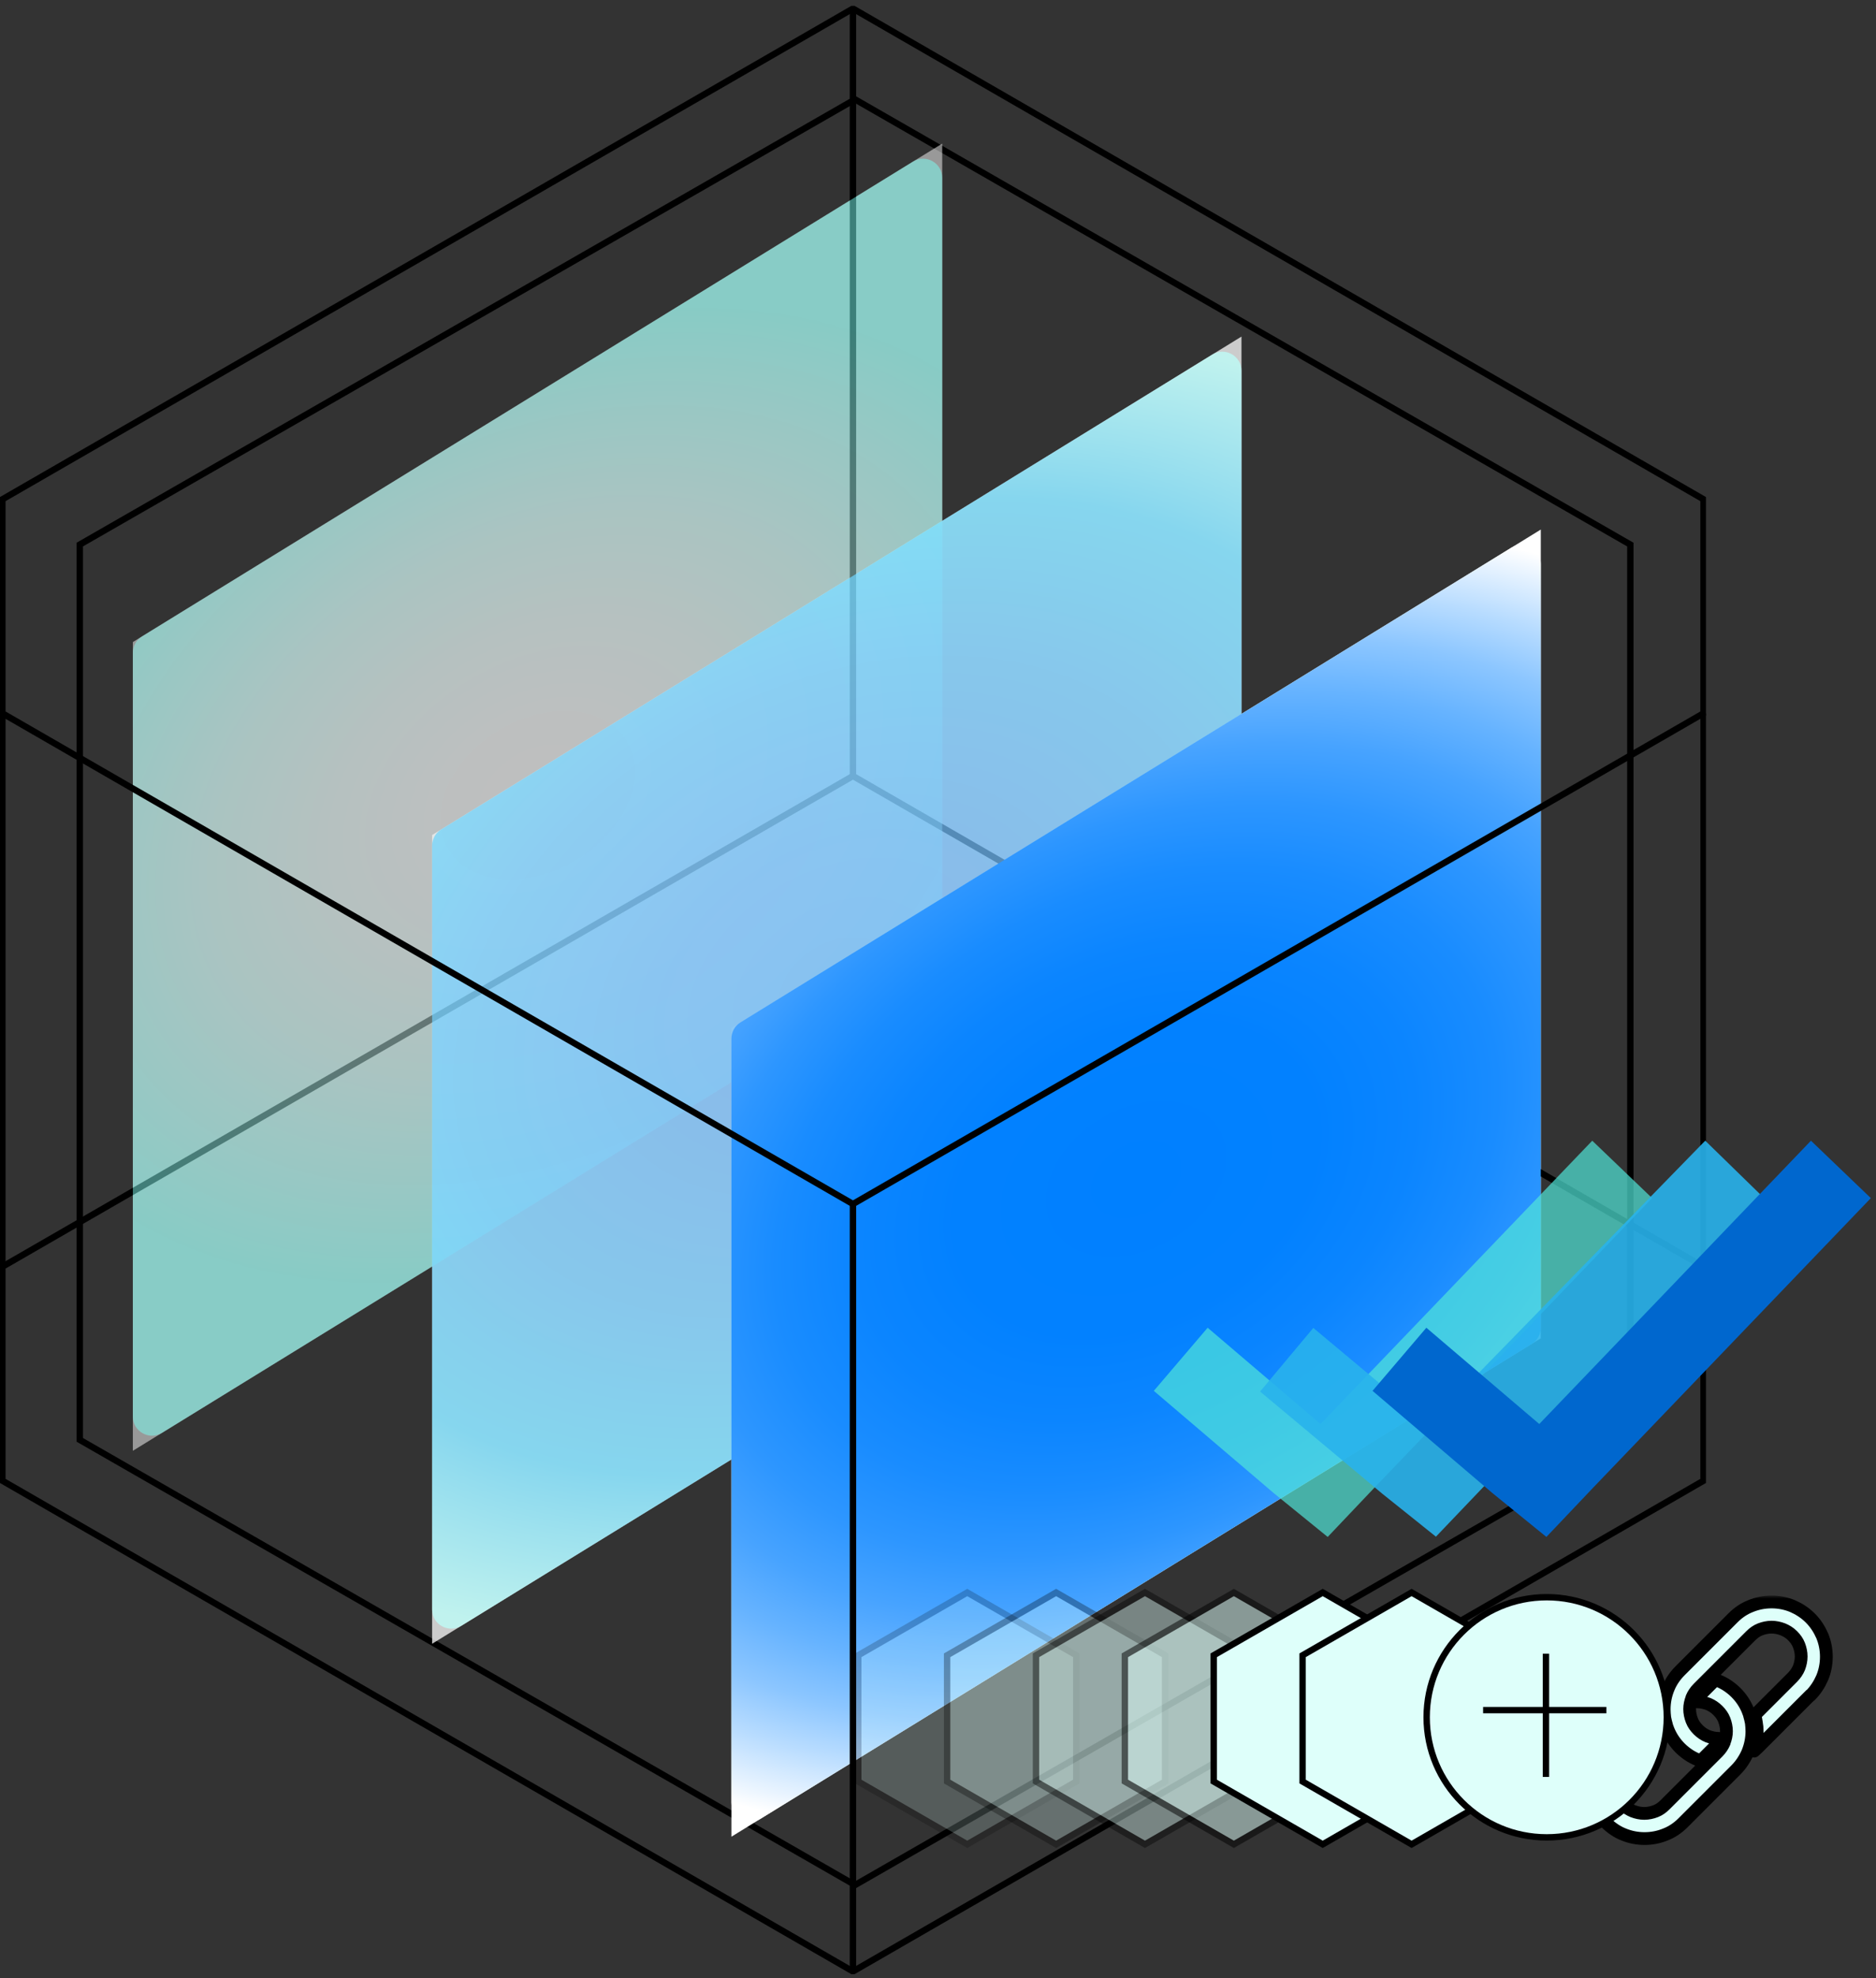 <svg width="100%" height="100%" viewBox="0 0 294 310" fill="none" xmlns="http://www.w3.org/2000/svg">
  <rect x="0" y="0" width="294" height="310" fill="#333333" stroke="none"/>
  <path d="M12.5 85.347L134 15.577L255.5 85.347V225.653L134 295.423L12.5 225.653V85.347Z" stroke="black" />
  <g clip-path="url(#clip0)">
    <path opacity="0.5" d="M147.662 22.505L20.82 100.623V227.372L147.662 149.254V22.505Z" fill="white" />
    <path opacity="0.75" d="M194.561 52.748L67.719 130.866V257.615L194.561 179.497V52.748Z" fill="white" />
    <path d="M241.468 82.991L114.626 161.101V287.85L241.468 209.74V82.991Z" fill="white" />
    <path d="M133.672 121.616V1.348" stroke="black" stroke-miterlimit="10" />
    <path d="M266.97 232.057V198.521L133.672 121.616L0.374 198.521V232.057L133.672 308.963L266.97 232.057Z"
      stroke="black" stroke-miterlimit="10" />
    <path opacity="0.5"
      d="M147.662 27.876C147.662 25.528 145.088 24.09 143.089 25.321L22.247 99.744C21.36 100.29 20.82 101.257 20.82 102.299V222.001C20.82 224.349 23.395 225.787 25.393 224.556L146.235 150.133C147.122 149.587 147.662 148.62 147.662 147.578V27.876Z"
      fill="url(#paint0_radial--check)" />
    <path opacity="0.75"
      d="M194.561 58.119C194.561 55.771 191.987 54.333 189.988 55.564L69.146 129.987C68.259 130.533 67.719 131.5 67.719 132.541V252.244C67.719 254.591 70.294 256.029 72.293 254.798L193.134 180.376C194.021 179.829 194.561 178.863 194.561 177.821V58.119Z"
      fill="url(#paint1_radial--check)" />
    <path
      d="M241.468 88.361C241.468 86.014 238.894 84.576 236.895 85.807L116.053 160.222C115.166 160.769 114.626 161.736 114.626 162.777V282.48C114.626 284.827 117.2 286.265 119.199 285.034L240.041 210.618C240.928 210.072 241.468 209.105 241.468 208.064V88.361Z"
      fill="url(#paint2_radial--check)" />
    <path d="M266.977 198.521V111.789" stroke="black" stroke-miterlimit="10" />
    <path d="M0.374 198.521V111.789" stroke="black" stroke-miterlimit="10" />
    <path d="M133.672 188.695V308.963" stroke="black" stroke-miterlimit="10" />
    <path d="M266.97 111.789V78.253L133.672 1.348L0.374 78.253V111.789L133.672 188.695L266.97 111.789Z"
      stroke="black" stroke-miterlimit="10" />
  </g>
  <path d="M189.986 217.247L203.802 229.028L207.498 232.031L210.761 228.592L249.724 187.962" stroke="#50E6D9"
    stroke-opacity="0.7" stroke-width="13" stroke-miterlimit="10" stroke-linecap="square" />
  <path d="M206.634 217.269L220.69 229.022L224.447 232.031L227.75 228.572L267.352 187.962" stroke="#28B3EC"
    stroke-opacity="0.9" stroke-width="13" stroke-miterlimit="10" stroke-linecap="square" />
  <path d="M224.262 217.247L238.078 229.028L241.774 232.031L245.037 228.592L284 187.962" stroke="#0067CE"
    stroke-width="13" stroke-miterlimit="10" stroke-linecap="square" />
  <g opacity="0.2">
    <path d="M134.5 259.417L151.584 249.577L168.668 259.417V279.205L151.584 289.045L134.5 279.205V259.417Z"
      fill="#DEFFFA" stroke="black" />
  </g>
  <g opacity="0.3">
    <path d="M148.427 259.417L165.512 249.577L182.596 259.417V279.205L165.512 289.045L148.427 279.205V259.417Z"
      fill="#DEFFFA" stroke="black" />
  </g>
  <g opacity="0.4">
    <path d="M162.355 259.417L179.439 249.577L196.523 259.417V279.205L179.439 289.045L162.355 279.205V259.417Z"
      fill="#DEFFFA" stroke="black" />
  </g>
  <g opacity="0.5">
    <path d="M176.282 259.417L193.366 249.577L210.451 259.417V279.205L193.366 289.045L176.282 279.205V259.417Z"
      fill="#DEFFFA" stroke="black" />
  </g>
  <path d="M190.21 259.417L207.294 249.577L224.378 259.417V279.205L207.294 289.045L190.21 279.205V259.417Z"
    fill="#DEFFFA" stroke="black" />
  <path d="M204.137 259.417L221.221 249.577L238.306 259.417V279.205L221.221 289.045L204.137 279.205V259.417Z"
    fill="#DEFFFA" stroke="black" />
  <mask id="path-23-outside-1" maskUnits="userSpaceOnUse" x="248.14" y="250.063" width="40" height="40" fill="black">
    <rect fill="white" x="248.14" y="250.063" width="40" height="40" />
    <path fill-rule="evenodd" clip-rule="evenodd"
      d="M260.025 267.803C260.025 268.28 260.068 268.757 260.155 269.234C260.199 269.624 260.285 270.014 260.415 270.361L254.387 276.346C253.954 276.78 253.607 277.3 253.39 277.821C253.173 278.385 253.043 278.992 253.043 279.599C253.043 280.206 253.173 280.813 253.39 281.377C253.607 281.941 253.954 282.418 254.387 282.851L254.431 282.895C254.864 283.328 255.385 283.632 255.905 283.849C256.469 284.066 257.076 284.196 257.683 284.196C258.29 284.196 258.897 284.066 259.461 283.849C260.025 283.632 260.502 283.285 260.936 282.851L269.219 274.568C269.653 274.134 270 273.614 270.217 273.094V273.05C270.433 272.486 270.564 271.923 270.564 271.316C270.564 270.708 270.433 270.101 270.217 269.537C270 268.974 269.653 268.497 269.219 268.063C268.785 267.629 268.265 267.282 267.745 267.065C267.181 266.849 266.574 266.718 266.01 266.718C266.053 266.502 266.14 266.328 266.227 266.111C266.4 265.764 266.617 265.417 266.921 265.157L266.964 265.114L268.829 263.249C269.393 263.422 269.913 263.683 270.433 263.986C270.997 264.333 271.561 264.767 272.038 265.244C272.862 266.068 273.469 266.979 273.903 268.02C273.99 268.236 274.076 268.453 274.163 268.713V268.757C274.293 269.19 274.38 269.581 274.467 270.014C274.51 270.448 274.553 270.882 274.553 271.316C274.553 272.443 274.337 273.527 273.903 274.611C273.469 275.609 272.862 276.563 272.038 277.387L263.798 285.627L263.755 285.67C262.931 286.494 262.02 287.102 261.023 287.492C259.982 287.926 258.854 288.142 257.727 288.142C256.599 288.142 255.471 287.926 254.431 287.492C253.433 287.102 252.479 286.451 251.655 285.627C250.831 284.803 250.224 283.892 249.79 282.851C249.356 281.811 249.14 280.683 249.14 279.555C249.14 278.428 249.356 277.3 249.79 276.259C250.224 275.262 250.831 274.308 251.655 273.484L251.698 273.441L259.938 265.201C260.155 264.984 260.372 264.81 260.589 264.593C260.502 264.81 260.459 265.07 260.372 265.287C260.285 265.548 260.242 265.851 260.199 266.111V266.155V266.198V266.241V266.285V266.328V266.372C260.025 266.935 260.025 267.369 260.025 267.803ZM275.377 271.359C275.377 270.882 275.334 270.405 275.247 269.928C275.204 269.537 275.117 269.147 274.987 268.8L280.929 262.859C281.362 262.425 281.709 261.905 281.926 261.384C282.143 260.82 282.273 260.213 282.273 259.606C282.273 258.999 282.143 258.392 281.926 257.828C281.709 257.264 281.362 256.787 280.929 256.353L280.885 256.31C280.452 255.876 279.931 255.573 279.411 255.356C278.847 255.139 278.24 255.009 277.633 255.009C277.025 255.009 276.418 255.139 275.854 255.356C275.291 255.573 274.814 255.92 274.38 256.353L266.14 264.593C265.706 265.027 265.359 265.548 265.143 266.068V266.111C264.926 266.675 264.796 267.239 264.796 267.846C264.796 268.453 264.926 269.06 265.143 269.624C265.359 270.188 265.706 270.665 266.14 271.099C266.574 271.532 267.094 271.879 267.615 272.096C268.178 272.313 268.785 272.443 269.349 272.443C269.306 272.66 269.219 272.833 269.132 273.05C268.959 273.397 268.742 273.744 268.439 274.048L268.395 274.091L266.53 275.956C265.967 275.782 265.446 275.522 264.926 275.219C264.362 274.872 263.798 274.438 263.321 273.961C262.497 273.137 261.89 272.226 261.456 271.185C261.369 270.969 261.283 270.752 261.196 270.492V270.448C261.066 270.014 260.979 269.624 260.892 269.19C260.849 268.757 260.806 268.323 260.806 267.889C260.806 266.762 261.023 265.634 261.456 264.593C261.847 263.596 262.497 262.642 263.321 261.818L271.561 253.578L271.604 253.535C272.428 252.711 273.339 252.103 274.337 251.713C275.377 251.279 276.505 251.063 277.633 251.063C278.76 251.063 279.888 251.279 280.929 251.713C281.926 252.147 282.88 252.754 283.704 253.578C284.528 254.402 285.135 255.356 285.569 256.353C286.003 257.394 286.219 258.522 286.219 259.649C286.219 260.777 286.003 261.905 285.569 262.945C285.135 263.943 284.528 264.897 283.704 265.721L283.747 265.634L275.551 273.831C275.334 274.048 275.117 274.221 274.9 274.438C274.987 274.221 275.074 273.961 275.117 273.744C275.204 273.441 275.247 273.137 275.291 272.833V272.79V272.747V272.703V272.66C275.377 272.226 275.377 271.793 275.377 271.359Z" />
  </mask>
  <path fill-rule="evenodd" clip-rule="evenodd"
    d="M260.025 267.803C260.025 268.28 260.068 268.757 260.155 269.234C260.199 269.624 260.285 270.014 260.415 270.361L254.387 276.346C253.954 276.78 253.607 277.3 253.39 277.821C253.173 278.385 253.043 278.992 253.043 279.599C253.043 280.206 253.173 280.813 253.39 281.377C253.607 281.941 253.954 282.418 254.387 282.851L254.431 282.895C254.864 283.328 255.385 283.632 255.905 283.849C256.469 284.066 257.076 284.196 257.683 284.196C258.29 284.196 258.897 284.066 259.461 283.849C260.025 283.632 260.502 283.285 260.936 282.851L269.219 274.568C269.653 274.134 270 273.614 270.217 273.094V273.05C270.433 272.486 270.564 271.923 270.564 271.316C270.564 270.708 270.433 270.101 270.217 269.537C270 268.974 269.653 268.497 269.219 268.063C268.785 267.629 268.265 267.282 267.745 267.065C267.181 266.849 266.574 266.718 266.01 266.718C266.053 266.502 266.14 266.328 266.227 266.111C266.4 265.764 266.617 265.417 266.921 265.157L266.964 265.114L268.829 263.249C269.393 263.422 269.913 263.683 270.433 263.986C270.997 264.333 271.561 264.767 272.038 265.244C272.862 266.068 273.469 266.979 273.903 268.02C273.99 268.236 274.076 268.453 274.163 268.713V268.757C274.293 269.19 274.38 269.581 274.467 270.014C274.51 270.448 274.553 270.882 274.553 271.316C274.553 272.443 274.337 273.527 273.903 274.611C273.469 275.609 272.862 276.563 272.038 277.387L263.798 285.627L263.755 285.67C262.931 286.494 262.02 287.102 261.023 287.492C259.982 287.926 258.854 288.142 257.727 288.142C256.599 288.142 255.471 287.926 254.431 287.492C253.433 287.102 252.479 286.451 251.655 285.627C250.831 284.803 250.224 283.892 249.79 282.851C249.356 281.811 249.14 280.683 249.14 279.555C249.14 278.428 249.356 277.3 249.79 276.259C250.224 275.262 250.831 274.308 251.655 273.484L251.698 273.441L259.938 265.201C260.155 264.984 260.372 264.81 260.589 264.593C260.502 264.81 260.459 265.07 260.372 265.287C260.285 265.548 260.242 265.851 260.199 266.111V266.155V266.198V266.241V266.285V266.328V266.372C260.025 266.935 260.025 267.369 260.025 267.803ZM275.377 271.359C275.377 270.882 275.334 270.405 275.247 269.928C275.204 269.537 275.117 269.147 274.987 268.8L280.929 262.859C281.362 262.425 281.709 261.905 281.926 261.384C282.143 260.82 282.273 260.213 282.273 259.606C282.273 258.999 282.143 258.392 281.926 257.828C281.709 257.264 281.362 256.787 280.929 256.353L280.885 256.31C280.452 255.876 279.931 255.573 279.411 255.356C278.847 255.139 278.24 255.009 277.633 255.009C277.025 255.009 276.418 255.139 275.854 255.356C275.291 255.573 274.814 255.92 274.38 256.353L266.14 264.593C265.706 265.027 265.359 265.548 265.143 266.068V266.111C264.926 266.675 264.796 267.239 264.796 267.846C264.796 268.453 264.926 269.06 265.143 269.624C265.359 270.188 265.706 270.665 266.14 271.099C266.574 271.532 267.094 271.879 267.615 272.096C268.178 272.313 268.785 272.443 269.349 272.443C269.306 272.66 269.219 272.833 269.132 273.05C268.959 273.397 268.742 273.744 268.439 274.048L268.395 274.091L266.53 275.956C265.967 275.782 265.446 275.522 264.926 275.219C264.362 274.872 263.798 274.438 263.321 273.961C262.497 273.137 261.89 272.226 261.456 271.185C261.369 270.969 261.283 270.752 261.196 270.492V270.448C261.066 270.014 260.979 269.624 260.892 269.19C260.849 268.757 260.806 268.323 260.806 267.889C260.806 266.762 261.023 265.634 261.456 264.593C261.847 263.596 262.497 262.642 263.321 261.818L271.561 253.578L271.604 253.535C272.428 252.711 273.339 252.103 274.337 251.713C275.377 251.279 276.505 251.063 277.633 251.063C278.76 251.063 279.888 251.279 280.929 251.713C281.926 252.147 282.88 252.754 283.704 253.578C284.528 254.402 285.135 255.356 285.569 256.353C286.003 257.394 286.219 258.522 286.219 259.649C286.219 260.777 286.003 261.905 285.569 262.945C285.135 263.943 284.528 264.897 283.704 265.721L283.747 265.634L275.551 273.831C275.334 274.048 275.117 274.221 274.9 274.438C274.987 274.221 275.074 273.961 275.117 273.744C275.204 273.441 275.247 273.137 275.291 272.833V272.79V272.747V272.703V272.66C275.377 272.226 275.377 271.793 275.377 271.359Z"
    fill="#DEFFFA" />
  <path fill-rule="evenodd" clip-rule="evenodd"
    d="M260.025 267.803C260.025 268.28 260.068 268.757 260.155 269.234C260.199 269.624 260.285 270.014 260.415 270.361L254.387 276.346C253.954 276.78 253.607 277.3 253.39 277.821C253.173 278.385 253.043 278.992 253.043 279.599C253.043 280.206 253.173 280.813 253.39 281.377C253.607 281.941 253.954 282.418 254.387 282.851L254.431 282.895C254.864 283.328 255.385 283.632 255.905 283.849C256.469 284.066 257.076 284.196 257.683 284.196C258.29 284.196 258.897 284.066 259.461 283.849C260.025 283.632 260.502 283.285 260.936 282.851L269.219 274.568C269.653 274.134 270 273.614 270.217 273.094V273.05C270.433 272.486 270.564 271.923 270.564 271.316C270.564 270.708 270.433 270.101 270.217 269.537C270 268.974 269.653 268.497 269.219 268.063C268.785 267.629 268.265 267.282 267.745 267.065C267.181 266.849 266.574 266.718 266.01 266.718C266.053 266.502 266.14 266.328 266.227 266.111C266.4 265.764 266.617 265.417 266.921 265.157L266.964 265.114L268.829 263.249C269.393 263.422 269.913 263.683 270.433 263.986C270.997 264.333 271.561 264.767 272.038 265.244C272.862 266.068 273.469 266.979 273.903 268.02C273.99 268.236 274.076 268.453 274.163 268.713V268.757C274.293 269.19 274.38 269.581 274.467 270.014C274.51 270.448 274.553 270.882 274.553 271.316C274.553 272.443 274.337 273.527 273.903 274.611C273.469 275.609 272.862 276.563 272.038 277.387L263.798 285.627L263.755 285.67C262.931 286.494 262.02 287.102 261.023 287.492C259.982 287.926 258.854 288.142 257.727 288.142C256.599 288.142 255.471 287.926 254.431 287.492C253.433 287.102 252.479 286.451 251.655 285.627C250.831 284.803 250.224 283.892 249.79 282.851C249.356 281.811 249.14 280.683 249.14 279.555C249.14 278.428 249.356 277.3 249.79 276.259C250.224 275.262 250.831 274.308 251.655 273.484L251.698 273.441L259.938 265.201C260.155 264.984 260.372 264.81 260.589 264.593C260.502 264.81 260.459 265.07 260.372 265.287C260.285 265.548 260.242 265.851 260.199 266.111V266.155V266.198V266.241V266.285V266.328V266.372C260.025 266.935 260.025 267.369 260.025 267.803ZM275.377 271.359C275.377 270.882 275.334 270.405 275.247 269.928C275.204 269.537 275.117 269.147 274.987 268.8L280.929 262.859C281.362 262.425 281.709 261.905 281.926 261.384C282.143 260.82 282.273 260.213 282.273 259.606C282.273 258.999 282.143 258.392 281.926 257.828C281.709 257.264 281.362 256.787 280.929 256.353L280.885 256.31C280.452 255.876 279.931 255.573 279.411 255.356C278.847 255.139 278.24 255.009 277.633 255.009C277.025 255.009 276.418 255.139 275.854 255.356C275.291 255.573 274.814 255.92 274.38 256.353L266.14 264.593C265.706 265.027 265.359 265.548 265.143 266.068V266.111C264.926 266.675 264.796 267.239 264.796 267.846C264.796 268.453 264.926 269.06 265.143 269.624C265.359 270.188 265.706 270.665 266.14 271.099C266.574 271.532 267.094 271.879 267.615 272.096C268.178 272.313 268.785 272.443 269.349 272.443C269.306 272.66 269.219 272.833 269.132 273.05C268.959 273.397 268.742 273.744 268.439 274.048L268.395 274.091L266.53 275.956C265.967 275.782 265.446 275.522 264.926 275.219C264.362 274.872 263.798 274.438 263.321 273.961C262.497 273.137 261.89 272.226 261.456 271.185C261.369 270.969 261.283 270.752 261.196 270.492V270.448C261.066 270.014 260.979 269.624 260.892 269.19C260.849 268.757 260.806 268.323 260.806 267.889C260.806 266.762 261.023 265.634 261.456 264.593C261.847 263.596 262.497 262.642 263.321 261.818L271.561 253.578L271.604 253.535C272.428 252.711 273.339 252.103 274.337 251.713C275.377 251.279 276.505 251.063 277.633 251.063C278.76 251.063 279.888 251.279 280.929 251.713C281.926 252.147 282.88 252.754 283.704 253.578C284.528 254.402 285.135 255.356 285.569 256.353C286.003 257.394 286.219 258.522 286.219 259.649C286.219 260.777 286.003 261.905 285.569 262.945C285.135 263.943 284.528 264.897 283.704 265.721L283.747 265.634L275.551 273.831C275.334 274.048 275.117 274.221 274.9 274.438C274.987 274.221 275.074 273.961 275.117 273.744C275.204 273.441 275.247 273.137 275.291 272.833V272.79V272.747V272.703V272.66C275.377 272.226 275.377 271.793 275.377 271.359Z"
    stroke="black" stroke-width="2" stroke-miterlimit="10" stroke-linecap="round" stroke-linejoin="round"
    mask="url(#path-23-outside-1)" />
  <circle cx="242.398" cy="269.135" r="18.819" fill="#DEFFFA" stroke="black" />
  <line x1="242.275" y1="259.164" x2="242.275" y2="278.483" stroke="black" />
  <line x1="232.427" y1="268.012" x2="251.745" y2="268.012" stroke="black" />
  <defs>
    <radialGradient id="paint0_radial--check" cx="0" cy="0" r="1" gradientUnits="userSpaceOnUse"
      gradientTransform="translate(84.241 124.626) rotate(-31.78) scale(126.843 91.593)">
      <stop stop-color="#E6E6E6" />
      <stop offset="0.13" stop-color="#E1E7E7" />
      <stop offset="0.28" stop-color="#D3EAE8" />
      <stop offset="0.44" stop-color="#BBF0EB" />
      <stop offset="0.6" stop-color="#9AF7EF" />
      <stop offset="0.75" stop-color="#78FFF3" />
    </radialGradient>
    <radialGradient id="paint1_radial--check" cx="0" cy="0" r="1" gradientUnits="userSpaceOnUse"
      gradientTransform="translate(131.14 154.693) rotate(-31.78) scale(126.843 91.593)">
      <stop stop-color="#73B3F3" />
      <stop offset="0.23" stop-color="#72B8F4" />
      <stop offset="0.51" stop-color="#70C6F6" />
      <stop offset="0.75" stop-color="#6ED9F9" />
      <stop offset="1" stop-color="#BCFFF9" />
    </radialGradient>
    <radialGradient id="paint2_radial--check" cx="0" cy="0" r="1" gradientUnits="userSpaceOnUse"
      gradientTransform="translate(178.047 184.756) rotate(-31.78) scale(126.843 91.593)">
      <stop stop-color="#0080FF" />
      <stop offset="0.24" stop-color="#0281FF" />
      <stop offset="0.37" stop-color="#0B85FF" />
      <stop offset="0.48" stop-color="#198CFF" />
      <stop offset="0.58" stop-color="#2D96FF" />
      <stop offset="0.67" stop-color="#47A3FF" />
      <stop offset="0.75" stop-color="#66B3FF" />
      <stop offset="0.83" stop-color="#8CC6FF" />
      <stop offset="0.9" stop-color="#B8DCFF" />
      <stop offset="0.97" stop-color="#E9F4FF" />
      <stop offset="1" stop-color="white" />
    </radialGradient>
    <clipPath id="clip0">
      <rect width="267.352" height="308.483" fill="white" transform="translate(-0 0.914)" />
    </clipPath>
  </defs>
</svg>